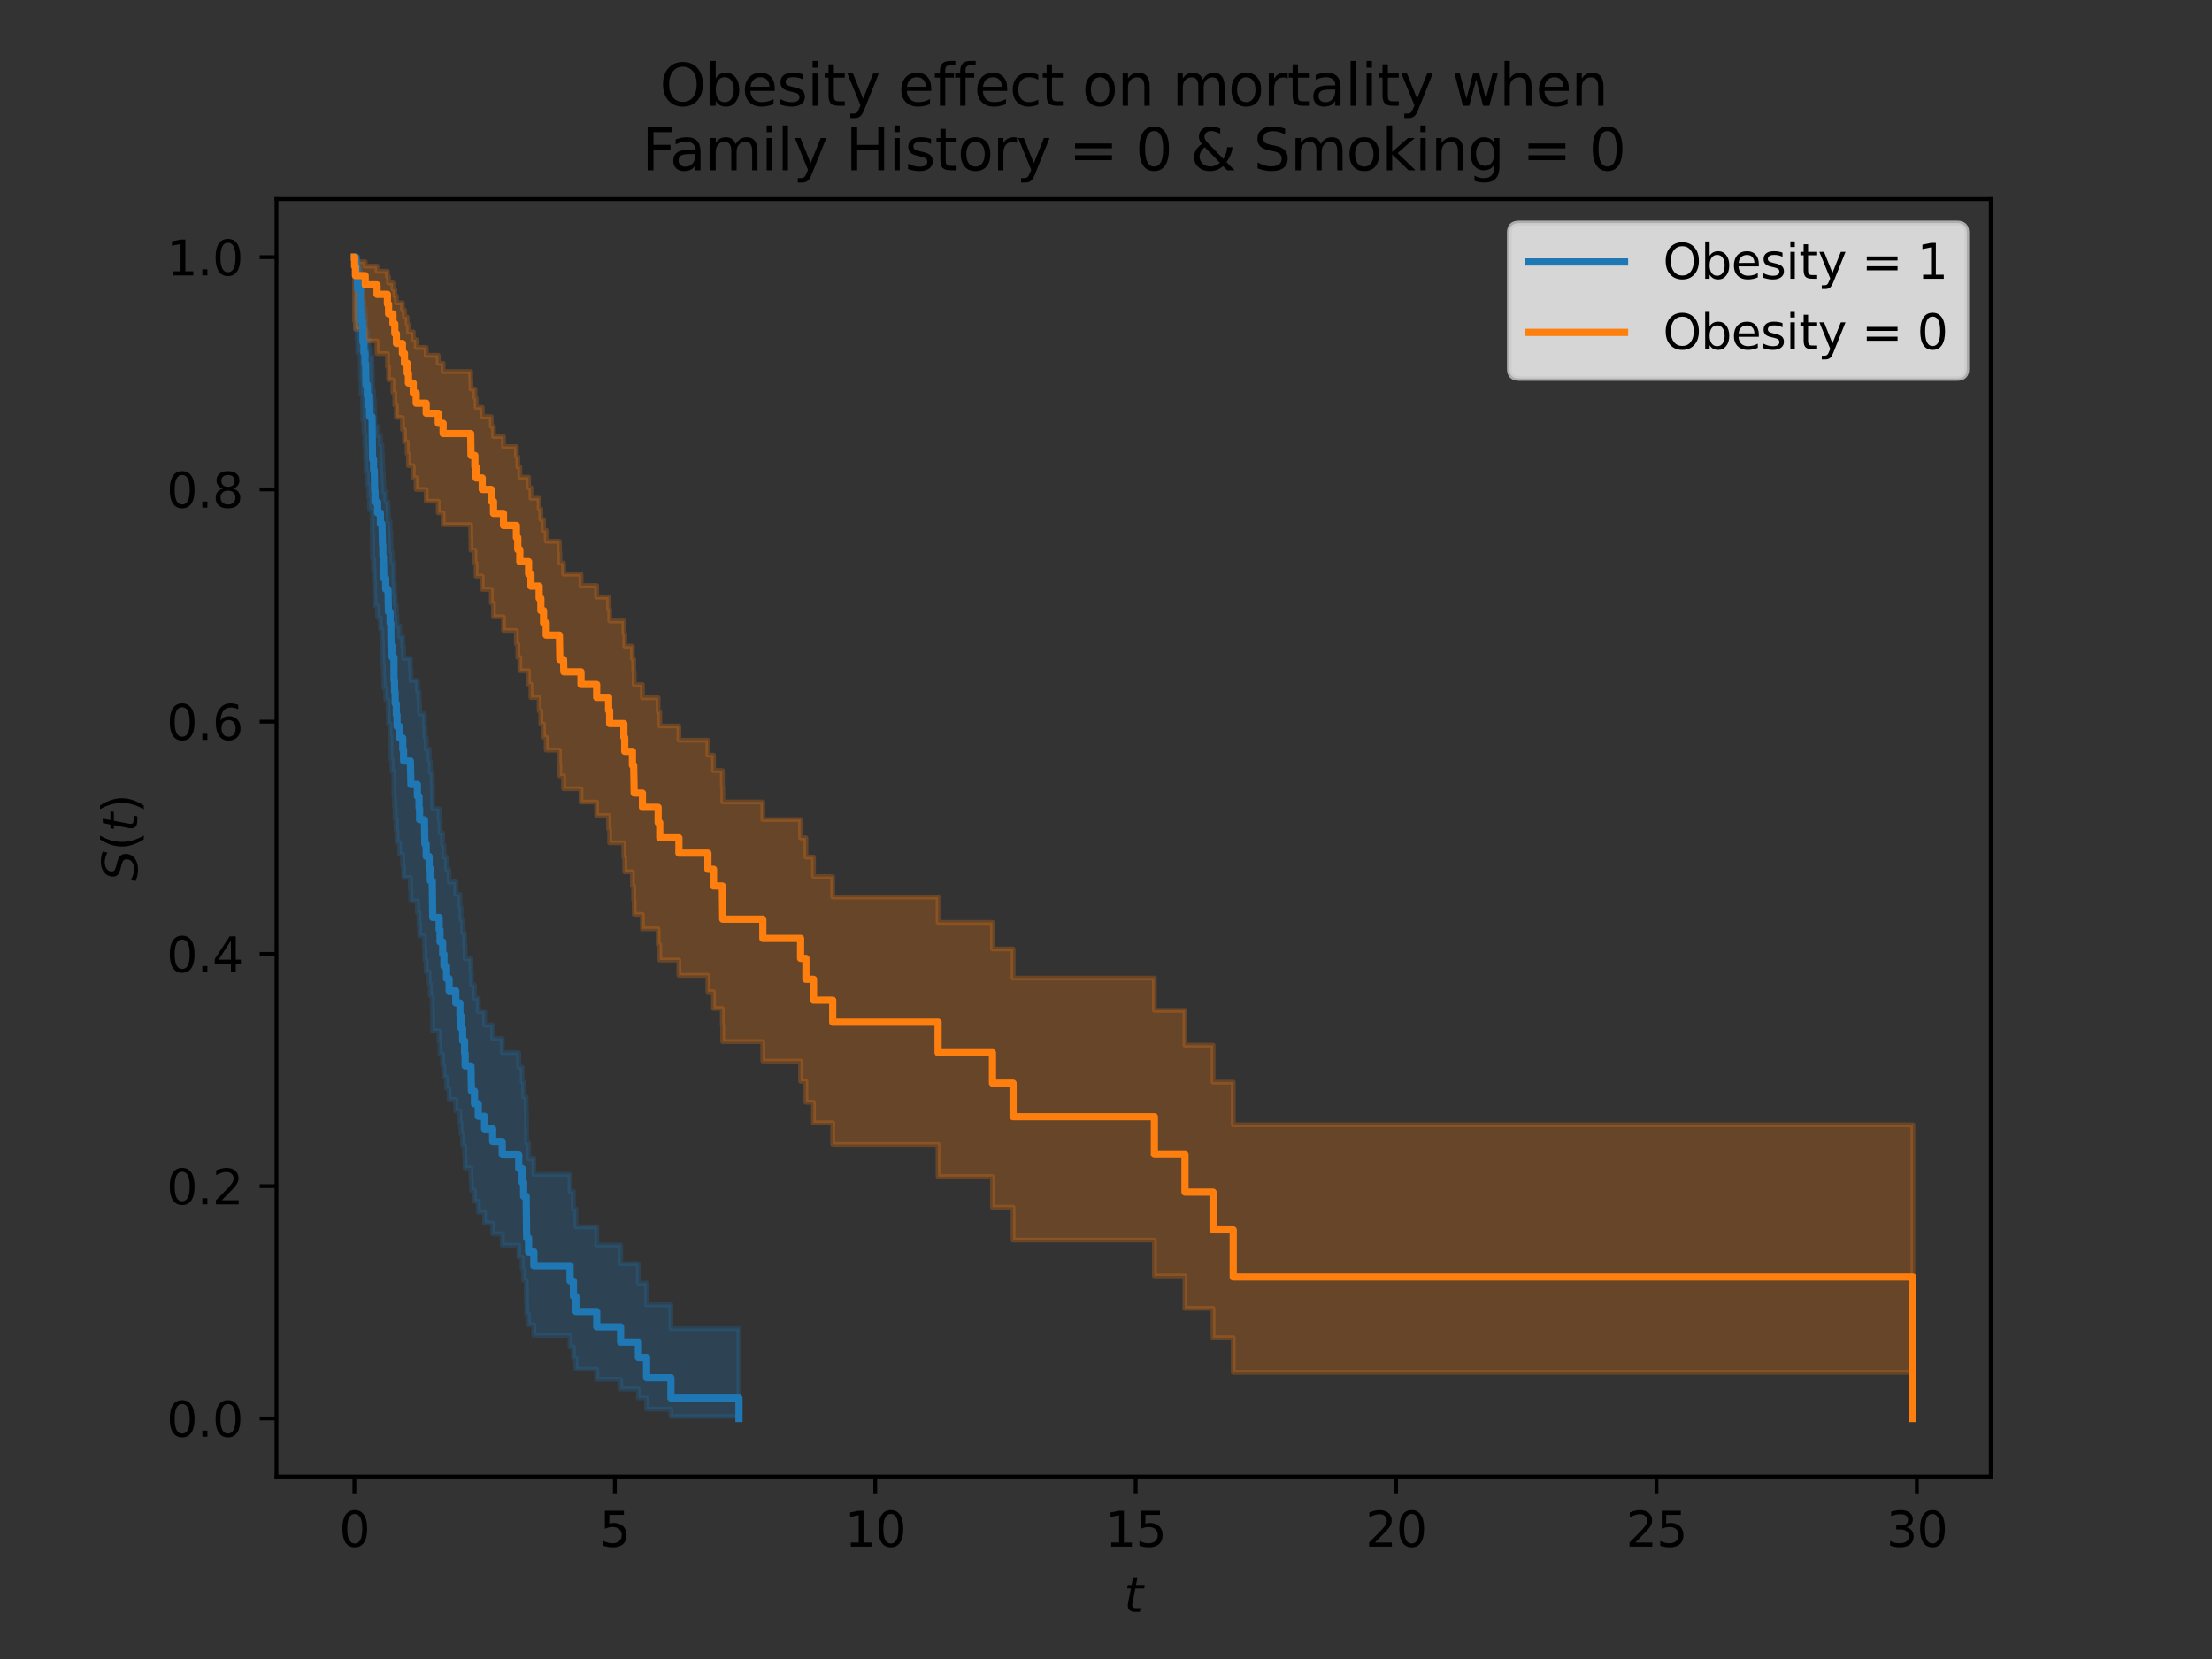 <?xml version="1.0" encoding="utf-8" standalone="no"?>
<!DOCTYPE svg PUBLIC "-//W3C//DTD SVG 1.1//EN"
  "http://www.w3.org/Graphics/SVG/1.1/DTD/svg11.dtd">
<svg xmlns:xlink="http://www.w3.org/1999/xlink" width="460.8pt" height="345.6pt" viewBox="0 0 460.8 345.6" xmlns="http://www.w3.org/2000/svg" version="1.1">
 <rect x="0" y="0" width="460.8" height="345.6" fill="#333333" stroke="none"/>
 <defs>
  <style type="text/css">*{stroke-linejoin: round; stroke-linecap: butt}</style>
 </defs>
 <g id="figure_1">
  <g id="patch_1">
   <path d="M 0 345.6 
L 460.8 345.6 
L 460.8 0 
L 0 0 
L 0 345.6 
z
" style="fill: none"/>
  </g>
  <g id="axes_1">
   <g id="patch_2">
    <path d="M 57.6 307.584 
L 414.72 307.584 
L 414.72 41.472 
L 57.6 41.472 
L 57.6 307.584 
z
" style="fill: none"/>
   </g>
   <g id="PolyCollection_1">
    <defs>
     <path id="m09607d2179" d="M 73.833 -292.032 
L 73.833 -292.032 
L 74.181 -292.032 
L 74.181 -276.845 
L 74.378 -276.845 
L 74.378 -274.918 
L 74.508 -274.918 
L 74.508 -272.154 
L 74.683 -272.154 
L 74.683 -272.154 
L 75.065 -272.154 
L 75.065 -269.242 
L 75.093 -269.242 
L 75.093 -266.353 
L 75.241 -266.353 
L 75.241 -263.504 
L 75.573 -263.504 
L 75.573 -260.697 
L 75.607 -260.697 
L 75.607 -257.93 
L 75.817 -257.93 
L 75.817 -255.198 
L 76.042 -255.198 
L 76.042 -252.5 
L 76.181 -252.5 
L 76.181 -249.832 
L 76.25 -249.832 
L 76.25 -247.191 
L 76.53 -247.191 
L 76.53 -244.575 
L 76.804 -244.575 
L 76.804 -241.982 
L 76.989 -241.982 
L 76.989 -239.41 
L 77.507 -239.41 
L 77.507 -236.859 
L 77.532 -236.859 
L 77.532 -234.326 
L 77.6 -234.326 
L 77.6 -231.811 
L 77.605 -231.811 
L 77.605 -229.312 
L 77.819 -229.312 
L 77.819 -226.829 
L 77.961 -226.829 
L 77.961 -224.361 
L 77.991 -224.361 
L 77.991 -224.361 
L 78.057 -224.361 
L 78.057 -221.87 
L 78.132 -221.87 
L 78.132 -219.394 
L 78.672 -219.394 
L 78.672 -216.932 
L 79.243 -216.932 
L 79.243 -214.483 
L 79.342 -214.483 
L 79.342 -214.483 
L 79.574 -214.483 
L 79.574 -212.009 
L 79.68 -212.009 
L 79.68 -209.548 
L 79.754 -209.548 
L 79.754 -207.1 
L 79.873 -207.1 
L 79.873 -204.664 
L 79.958 -204.664 
L 79.958 -202.239 
L 80.352 -202.239 
L 80.352 -199.826 
L 80.439 -199.826 
L 80.439 -199.826 
L 80.443 -199.826 
L 80.443 -199.826 
L 80.829 -199.826 
L 80.829 -197.342 
L 80.833 -197.342 
L 80.833 -197.342 
L 80.925 -197.342 
L 80.925 -194.829 
L 81.257 -194.829 
L 81.257 -192.327 
L 81.408 -192.327 
L 81.408 -189.839 
L 81.454 -189.839 
L 81.454 -187.362 
L 81.68 -187.362 
L 81.68 -184.896 
L 81.81 -184.896 
L 81.81 -184.896 
L 82.072 -184.896 
L 82.072 -182.397 
L 82.077 -182.397 
L 82.077 -179.909 
L 82.19 -179.909 
L 82.19 -177.432 
L 82.319 -177.432 
L 82.319 -174.968 
L 82.556 -174.968 
L 82.556 -172.514 
L 82.709 -172.514 
L 82.709 -170.071 
L 83.254 -170.071 
L 83.254 -167.639 
L 83.903 -167.639 
L 83.903 -165.217 
L 84.076 -165.217 
L 84.076 -162.806 
L 84.88 -162.806 
L 84.88 -162.806 
L 85.49 -162.806 
L 85.49 -160.353 
L 85.595 -160.353 
L 85.595 -157.911 
L 86.956 -157.911 
L 86.956 -155.48 
L 87.298 -155.48 
L 87.298 -153.06 
L 87.411 -153.06 
L 87.411 -150.65 
L 87.45 -150.65 
L 87.45 -150.65 
L 87.989 -150.65 
L 87.989 -150.65 
L 88.414 -150.65 
L 88.414 -148.132 
L 88.51 -148.132 
L 88.51 -145.627 
L 88.785 -145.627 
L 88.785 -143.134 
L 89.398 -143.134 
L 89.398 -140.654 
L 89.647 -140.654 
L 89.647 -138.186 
L 90.047 -138.186 
L 90.047 -135.731 
L 90.097 -135.731 
L 90.097 -133.289 
L 90.142 -133.289 
L 90.142 -130.859 
L 91.48 -130.859 
L 91.48 -128.442 
L 91.667 -128.442 
L 91.667 -126.037 
L 92.21 -126.037 
L 92.21 -123.644 
L 92.484 -123.644 
L 92.484 -121.265 
L 93.027 -121.265 
L 93.027 -118.898 
L 93.554 -118.898 
L 93.554 -116.545 
L 94.947 -116.545 
L 94.947 -114.204 
L 95.216 -114.204 
L 95.216 -114.204 
L 95.812 -114.204 
L 95.812 -111.791 
L 96.032 -111.791 
L 96.032 -109.394 
L 96.372 -109.394 
L 96.372 -107.012 
L 96.782 -107.012 
L 96.782 -104.646 
L 96.896 -104.646 
L 96.896 -102.296 
L 98.113 -102.296 
L 98.113 -99.963 
L 98.212 -99.963 
L 98.212 -97.648 
L 98.836 -97.648 
L 98.836 -95.35 
L 99.636 -95.35 
L 99.636 -93.07 
L 100.947 -93.07 
L 100.947 -90.808 
L 102.629 -90.808 
L 102.629 -88.567 
L 103.758 -88.567 
L 103.758 -88.567 
L 104.632 -88.567 
L 104.632 -86.214 
L 107.318 -86.214 
L 107.318 -86.214 
L 108.061 -86.214 
L 108.061 -83.733 
L 108.772 -83.733 
L 108.772 -81.286 
L 109.084 -81.286 
L 109.084 -78.874 
L 109.609 -78.874 
L 109.609 -76.498 
L 109.679 -76.498 
L 109.679 -74.161 
L 109.706 -74.161 
L 109.706 -71.865 
L 110.112 -71.865 
L 110.112 -69.614 
L 111.209 -69.614 
L 111.209 -67.41 
L 118.091 -67.41 
L 118.091 -67.41 
L 118.753 -67.41 
L 118.753 -64.981 
L 119.448 -64.981 
L 119.448 -62.638 
L 119.965 -62.638 
L 119.965 -60.391 
L 124.312 -60.391 
L 124.312 -58.253 
L 129.278 -58.253 
L 129.278 -56.244 
L 132.99 -56.244 
L 132.99 -54.39 
L 133.923 -54.39 
L 133.923 -54.39 
L 134.695 -54.39 
L 134.695 -52.046 
L 139.765 -52.046 
L 139.765 -50.518 
L 153.944 -50.518 
L 153.944 -50.112 
L 153.944 -50.112 
L 153.944 -50.112 
L 153.944 -68.826 
L 139.765 -68.826 
L 139.765 -73.777 
L 134.695 -73.777 
L 134.695 -78.306 
L 133.923 -78.306 
L 133.923 -78.306 
L 132.99 -78.306 
L 132.99 -82.335 
L 129.278 -82.335 
L 129.278 -86.239 
L 124.312 -86.239 
L 124.312 -90.038 
L 119.965 -90.038 
L 119.965 -93.747 
L 119.448 -93.747 
L 119.448 -97.377 
L 118.753 -97.377 
L 118.753 -100.936 
L 118.091 -100.936 
L 118.091 -100.936 
L 111.209 -100.936 
L 111.209 -104.236 
L 110.112 -104.236 
L 110.112 -107.495 
L 109.706 -107.495 
L 109.706 -110.716 
L 109.679 -110.716 
L 109.679 -113.902 
L 109.609 -113.902 
L 109.609 -117.055 
L 109.084 -117.055 
L 109.084 -120.177 
L 108.772 -120.177 
L 108.772 -123.27 
L 108.061 -123.27 
L 108.061 -126.335 
L 107.318 -126.335 
L 107.318 -126.335 
L 104.632 -126.335 
L 104.632 -129.264 
L 103.758 -129.264 
L 103.758 -129.264 
L 102.629 -129.264 
L 102.629 -132.073 
L 100.947 -132.073 
L 100.947 -134.864 
L 99.636 -134.864 
L 99.636 -137.639 
L 98.836 -137.639 
L 98.836 -140.398 
L 98.212 -140.398 
L 98.212 -143.141 
L 98.113 -143.141 
L 98.113 -145.87 
L 96.896 -145.87 
L 96.896 -148.583 
L 96.782 -148.583 
L 96.782 -151.282 
L 96.372 -151.282 
L 96.372 -153.968 
L 96.032 -153.968 
L 96.032 -156.639 
L 95.812 -156.639 
L 95.812 -159.297 
L 95.216 -159.297 
L 95.216 -159.297 
L 94.947 -159.297 
L 94.947 -161.88 
L 93.554 -161.88 
L 93.554 -164.452 
L 93.027 -164.452 
L 93.027 -167.012 
L 92.484 -167.012 
L 92.484 -169.56 
L 92.21 -169.56 
L 92.21 -172.098 
L 91.667 -172.098 
L 91.667 -174.624 
L 91.48 -174.624 
L 91.48 -177.139 
L 90.142 -177.139 
L 90.142 -179.642 
L 90.097 -179.642 
L 90.097 -182.135 
L 90.047 -182.135 
L 90.047 -184.617 
L 89.647 -184.617 
L 89.647 -187.088 
L 89.398 -187.088 
L 89.398 -189.548 
L 88.785 -189.548 
L 88.785 -191.997 
L 88.51 -191.997 
L 88.51 -194.435 
L 88.414 -194.435 
L 88.414 -196.862 
L 87.989 -196.862 
L 87.989 -196.862 
L 87.45 -196.862 
L 87.45 -196.862 
L 87.411 -196.862 
L 87.411 -199.202 
L 87.298 -199.202 
L 87.298 -201.532 
L 86.956 -201.532 
L 86.956 -203.852 
L 85.595 -203.852 
L 85.595 -206.162 
L 85.49 -206.162 
L 85.49 -208.463 
L 84.88 -208.463 
L 84.88 -208.463 
L 84.076 -208.463 
L 84.076 -210.721 
L 83.903 -210.721 
L 83.903 -212.97 
L 83.254 -212.97 
L 83.254 -215.209 
L 82.709 -215.209 
L 82.709 -217.438 
L 82.556 -217.438 
L 82.556 -219.658 
L 82.319 -219.658 
L 82.319 -221.868 
L 82.19 -221.868 
L 82.19 -224.067 
L 82.077 -224.067 
L 82.077 -226.256 
L 82.072 -226.256 
L 82.072 -228.435 
L 81.81 -228.435 
L 81.81 -228.435 
L 81.68 -228.435 
L 81.68 -230.577 
L 81.454 -230.577 
L 81.454 -232.708 
L 81.408 -232.708 
L 81.408 -234.829 
L 81.257 -234.829 
L 81.257 -236.939 
L 80.925 -236.939 
L 80.925 -239.037 
L 80.833 -239.037 
L 80.833 -239.037 
L 80.829 -239.037 
L 80.829 -241.101 
L 80.443 -241.101 
L 80.443 -241.101 
L 80.439 -241.101 
L 80.439 -241.101 
L 80.352 -241.101 
L 80.352 -243.111 
L 79.958 -243.111 
L 79.958 -245.109 
L 79.873 -245.109 
L 79.873 -247.096 
L 79.754 -247.096 
L 79.754 -249.072 
L 79.68 -249.072 
L 79.68 -251.035 
L 79.574 -251.035 
L 79.574 -252.987 
L 79.342 -252.987 
L 79.342 -252.987 
L 79.243 -252.987 
L 79.243 -254.906 
L 78.672 -254.906 
L 78.672 -256.813 
L 78.132 -256.813 
L 78.132 -258.706 
L 78.057 -258.706 
L 78.057 -260.585 
L 77.991 -260.585 
L 77.991 -260.585 
L 77.961 -260.585 
L 77.961 -262.432 
L 77.819 -262.432 
L 77.819 -264.264 
L 77.605 -264.264 
L 77.605 -266.08 
L 77.6 -266.08 
L 77.6 -267.879 
L 77.532 -267.879 
L 77.532 -269.659 
L 77.507 -269.659 
L 77.507 -271.419 
L 76.989 -271.419 
L 76.989 -273.158 
L 76.804 -273.158 
L 76.804 -274.875 
L 76.53 -274.875 
L 76.53 -276.565 
L 76.25 -276.565 
L 76.25 -278.228 
L 76.181 -278.228 
L 76.181 -279.86 
L 76.042 -279.86 
L 76.042 -281.458 
L 75.817 -281.458 
L 75.817 -283.015 
L 75.607 -283.015 
L 75.607 -284.527 
L 75.573 -284.527 
L 75.573 -285.984 
L 75.241 -285.984 
L 75.241 -287.376 
L 75.093 -287.376 
L 75.093 -288.684 
L 75.065 -288.684 
L 75.065 -289.884 
L 74.683 -289.884 
L 74.683 -289.884 
L 74.508 -289.884 
L 74.508 -290.924 
L 74.378 -290.924 
L 74.378 -291.721 
L 74.181 -291.721 
L 74.181 -292.032 
L 73.833 -292.032 
z
" style="stroke: #1f77b4; stroke-opacity: 0.25"/>
    </defs>
    <g clip-path="url(#p66fd5d3ee8)">
     <use xlink:href="#m09607d2179" x="0" y="345.6" style="fill: #1f77b4; fill-opacity: 0.25; stroke: #1f77b4; stroke-opacity: 0.25"/>
    </g>
   </g>
   <g id="PolyCollection_2">
    <defs>
     <path id="m57e211df4c" d="M 73.833 -292.032 
L 73.833 -292.032 
L 73.875 -292.032 
L 73.875 -292.032 
L 73.876 -292.032 
L 73.876 -278.727 
L 74.05 -278.727 
L 74.05 -277.039 
L 75.778 -277.039 
L 75.778 -277.039 
L 76.078 -277.039 
L 76.078 -274.568 
L 76.736 -274.568 
L 76.736 -274.568 
L 78.338 -274.568 
L 78.338 -274.568 
L 78.547 -274.568 
L 78.547 -271.942 
L 78.801 -271.942 
L 78.801 -271.942 
L 79.084 -271.942 
L 79.084 -271.942 
L 79.272 -271.942 
L 79.272 -271.942 
L 80.052 -271.942 
L 80.052 -271.942 
L 80.709 -271.942 
L 80.709 -269.187 
L 80.948 -269.187 
L 80.948 -266.5 
L 81.809 -266.5 
L 81.809 -266.5 
L 81.865 -266.5 
L 81.865 -263.831 
L 82.248 -263.831 
L 82.248 -261.213 
L 82.582 -261.213 
L 82.582 -258.638 
L 83.833 -258.638 
L 83.833 -256.099 
L 84.255 -256.099 
L 84.255 -253.592 
L 84.608 -253.592 
L 84.608 -253.592 
L 84.826 -253.592 
L 84.826 -251.082 
L 85.088 -251.082 
L 85.088 -248.599 
L 86.04 -248.599 
L 86.04 -248.599 
L 86.089 -248.599 
L 86.089 -246.107 
L 86.699 -246.107 
L 86.699 -243.64 
L 88.784 -243.64 
L 88.784 -241.195 
L 91.298 -241.195 
L 91.298 -238.77 
L 91.474 -238.77 
L 91.474 -238.77 
L 91.683 -238.77 
L 91.683 -238.77 
L 92.308 -238.77 
L 92.308 -236.298 
L 95.755 -236.298 
L 95.755 -236.298 
L 96.053 -236.298 
L 96.053 -236.298 
L 96.381 -236.298 
L 96.381 -236.298 
L 96.641 -236.298 
L 96.641 -236.298 
L 97.446 -236.298 
L 97.446 -236.298 
L 97.552 -236.298 
L 97.552 -236.298 
L 98.055 -236.298 
L 98.055 -233.628 
L 98.113 -233.628 
L 98.113 -230.984 
L 98.324 -230.984 
L 98.324 -230.984 
L 98.476 -230.984 
L 98.476 -230.984 
L 98.925 -230.984 
L 98.925 -228.283 
L 98.93 -228.283 
L 98.93 -228.283 
L 99.17 -228.283 
L 99.17 -225.566 
L 99.89 -225.566 
L 99.89 -225.566 
L 100.457 -225.566 
L 100.457 -222.831 
L 101.543 -222.831 
L 101.543 -222.831 
L 101.641 -222.831 
L 101.641 -222.831 
L 102.019 -222.831 
L 102.019 -222.831 
L 102.344 -222.831 
L 102.344 -219.983 
L 102.418 -219.983 
L 102.418 -219.983 
L 102.805 -219.983 
L 102.805 -217.114 
L 104.886 -217.114 
L 104.886 -214.271 
L 107.573 -214.271 
L 107.573 -211.452 
L 107.862 -211.452 
L 107.862 -208.656 
L 108.289 -208.656 
L 108.289 -205.881 
L 109.442 -205.881 
L 109.442 -205.881 
L 110.108 -205.881 
L 110.108 -203.076 
L 110.606 -203.076 
L 110.606 -200.291 
L 112.312 -200.291 
L 112.312 -197.525 
L 112.668 -197.525 
L 112.668 -194.778 
L 113.228 -194.778 
L 113.228 -192.048 
L 113.779 -192.048 
L 113.779 -189.335 
L 116.53 -189.335 
L 116.53 -186.637 
L 116.622 -186.637 
L 116.622 -183.956 
L 117.401 -183.956 
L 117.401 -181.289 
L 117.458 -181.289 
L 117.458 -181.289 
L 120.924 -181.289 
L 120.924 -181.289 
L 121.03 -181.289 
L 121.03 -178.525 
L 122.341 -178.525 
L 122.341 -178.525 
L 124.293 -178.525 
L 124.293 -175.718 
L 126.418 -175.718 
L 126.418 -175.718 
L 126.779 -175.718 
L 126.779 -172.866 
L 126.995 -172.866 
L 126.995 -170.031 
L 128.997 -170.031 
L 128.997 -170.031 
L 129.33 -170.031 
L 129.33 -170.031 
L 129.393 -170.031 
L 129.393 -170.031 
L 129.96 -170.031 
L 129.96 -167.004 
L 130.136 -167.004 
L 130.136 -163.998 
L 131.742 -163.998 
L 131.742 -161.015 
L 132.003 -161.015 
L 132.003 -158.053 
L 132.108 -158.053 
L 132.108 -155.111 
L 132.315 -155.111 
L 132.315 -155.111 
L 133.826 -155.111 
L 133.826 -152.107 
L 133.883 -152.107 
L 133.883 -152.107 
L 134.783 -152.107 
L 134.783 -152.107 
L 136.187 -152.107 
L 136.187 -152.107 
L 137.099 -152.107 
L 137.099 -148.845 
L 137.439 -148.845 
L 137.439 -145.611 
L 141.427 -145.611 
L 141.427 -142.406 
L 142.036 -142.406 
L 142.036 -142.406 
L 146.607 -142.406 
L 146.607 -142.406 
L 147.468 -142.406 
L 147.468 -139 
L 148.322 -139 
L 148.322 -139 
L 148.639 -139 
L 148.639 -135.501 
L 150.474 -135.501 
L 150.474 -132.039 
L 150.551 -132.039 
L 150.551 -128.615 
L 152.985 -128.615 
L 152.985 -128.615 
L 156.366 -128.615 
L 156.366 -128.615 
L 157.795 -128.615 
L 157.795 -128.615 
L 158.697 -128.615 
L 158.697 -128.615 
L 158.907 -128.615 
L 158.907 -124.556 
L 163.816 -124.556 
L 163.816 -124.556 
L 166.778 -124.556 
L 166.778 -120.348 
L 167.6 -120.348 
L 167.6 -120.348 
L 167.885 -120.348 
L 167.885 -115.974 
L 169.469 -115.974 
L 169.469 -111.687 
L 171.295 -111.687 
L 171.295 -111.687 
L 173.466 -111.687 
L 173.466 -107.198 
L 174.021 -107.198 
L 174.021 -107.198 
L 174.522 -107.198 
L 174.522 -107.198 
L 175.192 -107.198 
L 175.192 -107.198 
L 188.447 -107.198 
L 188.447 -107.198 
L 191.89 -107.198 
L 191.89 -107.198 
L 195.417 -107.198 
L 195.417 -100.48 
L 206.748 -100.48 
L 206.748 -94.118 
L 208.386 -94.118 
L 208.386 -94.118 
L 211.045 -94.118 
L 211.045 -87.275 
L 217.443 -87.275 
L 217.443 -87.275 
L 240.48 -87.275 
L 240.48 -79.809 
L 246.852 -79.809 
L 246.852 -73.031 
L 252.701 -73.031 
L 252.701 -66.926 
L 253.263 -66.926 
L 253.263 -66.926 
L 256.906 -66.926 
L 256.906 -59.737 
L 301.587 -59.737 
L 301.587 -59.737 
L 348.81 -59.737 
L 348.81 -59.737 
L 398.487 -59.737 
L 398.487 -50.112 
L 398.487 -50.112 
L 398.487 -50.112 
L 398.487 -111.287 
L 348.81 -111.287 
L 348.81 -111.287 
L 301.587 -111.287 
L 301.587 -111.287 
L 256.906 -111.287 
L 256.906 -120.173 
L 253.263 -120.173 
L 253.263 -120.173 
L 252.701 -120.173 
L 252.701 -127.873 
L 246.852 -127.873 
L 246.852 -135.099 
L 240.48 -135.099 
L 240.48 -141.848 
L 217.443 -141.848 
L 217.443 -141.848 
L 211.045 -141.848 
L 211.045 -147.909 
L 208.386 -147.909 
L 208.386 -147.909 
L 206.748 -147.909 
L 206.748 -153.44 
L 195.417 -153.44 
L 195.417 -158.726 
L 191.89 -158.726 
L 191.89 -158.726 
L 188.447 -158.726 
L 188.447 -158.726 
L 175.192 -158.726 
L 175.192 -158.726 
L 174.522 -158.726 
L 174.522 -158.726 
L 174.021 -158.726 
L 174.021 -158.726 
L 173.466 -158.726 
L 173.466 -162.994 
L 171.295 -162.994 
L 171.295 -162.994 
L 169.469 -162.994 
L 169.469 -167.054 
L 167.885 -167.054 
L 167.885 -171.052 
L 167.6 -171.052 
L 167.6 -171.052 
L 166.778 -171.052 
L 166.778 -174.874 
L 163.816 -174.874 
L 163.816 -174.874 
L 158.907 -174.874 
L 158.907 -178.541 
L 158.697 -178.541 
L 158.697 -178.541 
L 157.795 -178.541 
L 157.795 -178.541 
L 156.366 -178.541 
L 156.366 -178.541 
L 152.985 -178.541 
L 152.985 -178.541 
L 150.551 -178.541 
L 150.551 -181.815 
L 150.474 -181.815 
L 150.474 -185.06 
L 148.639 -185.06 
L 148.639 -188.277 
L 148.322 -188.277 
L 148.322 -188.277 
L 147.468 -188.277 
L 147.468 -191.397 
L 146.607 -191.397 
L 146.607 -191.397 
L 142.036 -191.397 
L 142.036 -191.397 
L 141.427 -191.397 
L 141.427 -194.365 
L 137.439 -194.365 
L 137.439 -197.312 
L 137.099 -197.312 
L 137.099 -200.237 
L 136.187 -200.237 
L 136.187 -200.237 
L 134.783 -200.237 
L 134.783 -200.237 
L 133.883 -200.237 
L 133.883 -200.237 
L 133.826 -200.237 
L 133.826 -202.985 
L 132.315 -202.985 
L 132.315 -202.985 
L 132.108 -202.985 
L 132.108 -205.668 
L 132.003 -205.668 
L 132.003 -208.335 
L 131.742 -208.335 
L 131.742 -210.986 
L 130.136 -210.986 
L 130.136 -213.62 
L 129.96 -213.62 
L 129.96 -216.237 
L 129.393 -216.237 
L 129.393 -216.237 
L 129.33 -216.237 
L 129.33 -216.237 
L 128.997 -216.237 
L 128.997 -216.237 
L 126.995 -216.237 
L 126.995 -218.721 
L 126.779 -218.721 
L 126.779 -221.191 
L 126.418 -221.191 
L 126.418 -221.191 
L 124.293 -221.191 
L 124.293 -223.611 
L 122.341 -223.611 
L 122.341 -223.611 
L 121.03 -223.611 
L 121.03 -225.985 
L 120.924 -225.985 
L 120.924 -225.985 
L 117.458 -225.985 
L 117.458 -225.985 
L 117.401 -225.985 
L 117.401 -228.283 
L 116.622 -228.283 
L 116.622 -230.569 
L 116.53 -230.569 
L 116.53 -232.842 
L 113.779 -232.842 
L 113.779 -235.102 
L 113.228 -235.102 
L 113.228 -237.348 
L 112.668 -237.348 
L 112.668 -239.579 
L 112.312 -239.579 
L 112.312 -241.797 
L 110.606 -241.797 
L 110.606 -243.999 
L 110.108 -243.999 
L 110.108 -246.186 
L 109.442 -246.186 
L 109.442 -246.186 
L 108.289 -246.186 
L 108.289 -248.332 
L 107.862 -248.332 
L 107.862 -250.463 
L 107.573 -250.463 
L 107.573 -252.577 
L 104.886 -252.577 
L 104.886 -254.673 
L 102.805 -254.673 
L 102.805 -256.75 
L 102.418 -256.75 
L 102.418 -256.75 
L 102.344 -256.75 
L 102.344 -258.787 
L 102.019 -258.787 
L 102.019 -258.787 
L 101.641 -258.787 
L 101.641 -258.787 
L 101.543 -258.787 
L 101.543 -258.787 
L 100.457 -258.787 
L 100.457 -260.747 
L 99.89 -260.747 
L 99.89 -260.747 
L 99.17 -260.747 
L 99.17 -262.671 
L 98.93 -262.671 
L 98.93 -262.671 
L 98.925 -262.671 
L 98.925 -264.558 
L 98.476 -264.558 
L 98.476 -264.558 
L 98.324 -264.558 
L 98.324 -264.558 
L 98.113 -264.558 
L 98.113 -266.393 
L 98.055 -266.393 
L 98.055 -268.208 
L 97.552 -268.208 
L 97.552 -268.208 
L 97.446 -268.208 
L 97.446 -268.208 
L 96.641 -268.208 
L 96.641 -268.208 
L 96.381 -268.208 
L 96.381 -268.208 
L 96.053 -268.208 
L 96.053 -268.208 
L 95.755 -268.208 
L 95.755 -268.208 
L 92.308 -268.208 
L 92.308 -269.916 
L 91.683 -269.916 
L 91.683 -269.916 
L 91.474 -269.916 
L 91.474 -269.916 
L 91.298 -269.916 
L 91.298 -271.579 
L 88.784 -271.579 
L 88.784 -273.223 
L 86.699 -273.223 
L 86.699 -274.846 
L 86.089 -274.846 
L 86.089 -276.447 
L 86.04 -276.447 
L 86.04 -276.447 
L 85.088 -276.447 
L 85.088 -278.011 
L 84.826 -278.011 
L 84.826 -279.549 
L 84.608 -279.549 
L 84.608 -279.549 
L 84.255 -279.549 
L 84.255 -281.047 
L 83.833 -281.047 
L 83.833 -282.511 
L 82.582 -282.511 
L 82.582 -283.939 
L 82.248 -283.939 
L 82.248 -285.322 
L 81.865 -285.322 
L 81.865 -286.654 
L 81.809 -286.654 
L 81.809 -286.654 
L 80.948 -286.654 
L 80.948 -287.914 
L 80.709 -287.914 
L 80.709 -289.097 
L 80.052 -289.097 
L 80.052 -289.097 
L 79.272 -289.097 
L 79.272 -289.097 
L 79.084 -289.097 
L 79.084 -289.097 
L 78.801 -289.097 
L 78.801 -289.097 
L 78.547 -289.097 
L 78.547 -290.154 
L 78.338 -290.154 
L 78.338 -290.154 
L 76.736 -290.154 
L 76.736 -290.154 
L 76.078 -290.154 
L 76.078 -291.066 
L 75.778 -291.066 
L 75.778 -291.066 
L 74.05 -291.066 
L 74.05 -291.761 
L 73.876 -291.761 
L 73.876 -292.032 
L 73.875 -292.032 
L 73.875 -292.032 
L 73.833 -292.032 
z
" style="stroke: #ff7f0e; stroke-opacity: 0.25"/>
    </defs>
    <g clip-path="url(#p66fd5d3ee8)">
     <use xlink:href="#m57e211df4c" x="0" y="345.6" style="fill: #ff7f0e; fill-opacity: 0.25; stroke: #ff7f0e; stroke-opacity: 0.25"/>
    </g>
   </g>
   <g id="matplotlib.axis_1">
    <g id="xtick_1">
     <g id="line2d_1">
      <defs>
       <path id="mc7e8de1b32" d="M 0 0 
L 0 3.5 
" style="stroke: #000000; stroke-width: 0.8"/>
      </defs>
      <g>
       <use xlink:href="#mc7e8de1b32" x="73.833" y="307.584" style="stroke: #000000; stroke-width: 0.8"/>
      </g>
     </g>
     <g id="text_1">
      <!-- 0 -->
      <g transform="translate(70.651 322.182) scale(0.1 -0.1)">
       <defs>
        <path id="DejaVuSans-30" d="M 2034 4250 
Q 1547 4250 1301 3770 
Q 1056 3291 1056 2328 
Q 1056 1369 1301 889 
Q 1547 409 2034 409 
Q 2525 409 2770 889 
Q 3016 1369 3016 2328 
Q 3016 3291 2770 3770 
Q 2525 4250 2034 4250 
z
M 2034 4750 
Q 2819 4750 3233 4129 
Q 3647 3509 3647 2328 
Q 3647 1150 3233 529 
Q 2819 -91 2034 -91 
Q 1250 -91 836 529 
Q 422 1150 422 2328 
Q 422 3509 836 4129 
Q 1250 4750 2034 4750 
z
" transform="scale(0.016)"/>
       </defs>
       <use xlink:href="#DejaVuSans-30"/>
      </g>
     </g>
    </g>
    <g id="xtick_2">
     <g id="line2d_2">
      <g>
       <use xlink:href="#mc7e8de1b32" x="128.081" y="307.584" style="stroke: #000000; stroke-width: 0.8"/>
      </g>
     </g>
     <g id="text_2">
      <!-- 5 -->
      <g transform="translate(124.9 322.182) scale(0.1 -0.1)">
       <defs>
        <path id="DejaVuSans-35" d="M 691 4666 
L 3169 4666 
L 3169 4134 
L 1269 4134 
L 1269 2991 
Q 1406 3038 1543 3061 
Q 1681 3084 1819 3084 
Q 2600 3084 3056 2656 
Q 3513 2228 3513 1497 
Q 3513 744 3044 326 
Q 2575 -91 1722 -91 
Q 1428 -91 1123 -41 
Q 819 9 494 109 
L 494 744 
Q 775 591 1075 516 
Q 1375 441 1709 441 
Q 2250 441 2565 725 
Q 2881 1009 2881 1497 
Q 2881 1984 2565 2268 
Q 2250 2553 1709 2553 
Q 1456 2553 1204 2497 
Q 953 2441 691 2322 
L 691 4666 
z
" transform="scale(0.016)"/>
       </defs>
       <use xlink:href="#DejaVuSans-35"/>
      </g>
     </g>
    </g>
    <g id="xtick_3">
     <g id="line2d_3">
      <g>
       <use xlink:href="#mc7e8de1b32" x="182.329" y="307.584" style="stroke: #000000; stroke-width: 0.8"/>
      </g>
     </g>
     <g id="text_3">
      <!-- 10 -->
      <g transform="translate(175.966 322.182) scale(0.1 -0.1)">
       <defs>
        <path id="DejaVuSans-31" d="M 794 531 
L 1825 531 
L 1825 4091 
L 703 3866 
L 703 4441 
L 1819 4666 
L 2450 4666 
L 2450 531 
L 3481 531 
L 3481 0 
L 794 0 
L 794 531 
z
" transform="scale(0.016)"/>
       </defs>
       <use xlink:href="#DejaVuSans-31"/>
       <use xlink:href="#DejaVuSans-30" x="63.623"/>
      </g>
     </g>
    </g>
    <g id="xtick_4">
     <g id="line2d_4">
      <g>
       <use xlink:href="#mc7e8de1b32" x="236.577" y="307.584" style="stroke: #000000; stroke-width: 0.8"/>
      </g>
     </g>
     <g id="text_4">
      <!-- 15 -->
      <g transform="translate(230.214 322.182) scale(0.1 -0.1)">
       <use xlink:href="#DejaVuSans-31"/>
       <use xlink:href="#DejaVuSans-35" x="63.623"/>
      </g>
     </g>
    </g>
    <g id="xtick_5">
     <g id="line2d_5">
      <g>
       <use xlink:href="#mc7e8de1b32" x="290.825" y="307.584" style="stroke: #000000; stroke-width: 0.8"/>
      </g>
     </g>
     <g id="text_5">
      <!-- 20 -->
      <g transform="translate(284.462 322.182) scale(0.1 -0.1)">
       <defs>
        <path id="DejaVuSans-32" d="M 1228 531 
L 3431 531 
L 3431 0 
L 469 0 
L 469 531 
Q 828 903 1448 1529 
Q 2069 2156 2228 2338 
Q 2531 2678 2651 2914 
Q 2772 3150 2772 3378 
Q 2772 3750 2511 3984 
Q 2250 4219 1831 4219 
Q 1534 4219 1204 4116 
Q 875 4013 500 3803 
L 500 4441 
Q 881 4594 1212 4672 
Q 1544 4750 1819 4750 
Q 2544 4750 2975 4387 
Q 3406 4025 3406 3419 
Q 3406 3131 3298 2873 
Q 3191 2616 2906 2266 
Q 2828 2175 2409 1742 
Q 1991 1309 1228 531 
z
" transform="scale(0.016)"/>
       </defs>
       <use xlink:href="#DejaVuSans-32"/>
       <use xlink:href="#DejaVuSans-30" x="63.623"/>
      </g>
     </g>
    </g>
    <g id="xtick_6">
     <g id="line2d_6">
      <g>
       <use xlink:href="#mc7e8de1b32" x="345.073" y="307.584" style="stroke: #000000; stroke-width: 0.8"/>
      </g>
     </g>
     <g id="text_6">
      <!-- 25 -->
      <g transform="translate(338.71 322.182) scale(0.1 -0.1)">
       <use xlink:href="#DejaVuSans-32"/>
       <use xlink:href="#DejaVuSans-35" x="63.623"/>
      </g>
     </g>
    </g>
    <g id="xtick_7">
     <g id="line2d_7">
      <g>
       <use xlink:href="#mc7e8de1b32" x="399.321" y="307.584" style="stroke: #000000; stroke-width: 0.8"/>
      </g>
     </g>
     <g id="text_7">
      <!-- 30 -->
      <g transform="translate(392.958 322.182) scale(0.1 -0.1)">
       <defs>
        <path id="DejaVuSans-33" d="M 2597 2516 
Q 3050 2419 3304 2112 
Q 3559 1806 3559 1356 
Q 3559 666 3084 287 
Q 2609 -91 1734 -91 
Q 1441 -91 1130 -33 
Q 819 25 488 141 
L 488 750 
Q 750 597 1062 519 
Q 1375 441 1716 441 
Q 2309 441 2620 675 
Q 2931 909 2931 1356 
Q 2931 1769 2642 2001 
Q 2353 2234 1838 2234 
L 1294 2234 
L 1294 2753 
L 1863 2753 
Q 2328 2753 2575 2939 
Q 2822 3125 2822 3475 
Q 2822 3834 2567 4026 
Q 2313 4219 1838 4219 
Q 1578 4219 1281 4162 
Q 984 4106 628 3988 
L 628 4550 
Q 988 4650 1302 4700 
Q 1616 4750 1894 4750 
Q 2613 4750 3031 4423 
Q 3450 4097 3450 3541 
Q 3450 3153 3228 2886 
Q 3006 2619 2597 2516 
z
" transform="scale(0.016)"/>
       </defs>
       <use xlink:href="#DejaVuSans-33"/>
       <use xlink:href="#DejaVuSans-30" x="63.623"/>
      </g>
     </g>
    </g>
    <g id="text_8">
     <!-- $t$ -->
     <g transform="translate(234.16 335.861) scale(0.1 -0.1)">
      <defs>
       <path id="DejaVuSans-Oblique-74" d="M 2706 3500 
L 2619 3053 
L 1472 3053 
L 1100 1153 
Q 1081 1047 1072 975 
Q 1063 903 1063 863 
Q 1063 663 1183 572 
Q 1303 481 1569 481 
L 2150 481 
L 2053 0 
L 1503 0 
Q 991 0 739 200 
Q 488 400 488 806 
Q 488 878 497 964 
Q 506 1050 525 1153 
L 897 3053 
L 409 3053 
L 500 3500 
L 978 3500 
L 1172 4494 
L 1747 4494 
L 1556 3500 
L 2706 3500 
z
" transform="scale(0.016)"/>
      </defs>
      <use xlink:href="#DejaVuSans-Oblique-74" transform="translate(0 0.781)"/>
     </g>
    </g>
   </g>
   <g id="matplotlib.axis_2">
    <g id="ytick_1">
     <g id="line2d_8">
      <defs>
       <path id="md806189bae" d="M 0 0 
L -3.5 0 
" style="stroke: #000000; stroke-width: 0.8"/>
      </defs>
      <g>
       <use xlink:href="#md806189bae" x="57.6" y="295.488" style="stroke: #000000; stroke-width: 0.8"/>
      </g>
     </g>
     <g id="text_9">
      <!-- 0.0 -->
      <g transform="translate(34.697 299.287) scale(0.1 -0.1)">
       <defs>
        <path id="DejaVuSans-2e" d="M 684 794 
L 1344 794 
L 1344 0 
L 684 0 
L 684 794 
z
" transform="scale(0.016)"/>
       </defs>
       <use xlink:href="#DejaVuSans-30"/>
       <use xlink:href="#DejaVuSans-2e" x="63.623"/>
       <use xlink:href="#DejaVuSans-30" x="95.41"/>
      </g>
     </g>
    </g>
    <g id="ytick_2">
     <g id="line2d_9">
      <g>
       <use xlink:href="#md806189bae" x="57.6" y="247.104" style="stroke: #000000; stroke-width: 0.8"/>
      </g>
     </g>
     <g id="text_10">
      <!-- 0.2 -->
      <g transform="translate(34.697 250.903) scale(0.1 -0.1)">
       <use xlink:href="#DejaVuSans-30"/>
       <use xlink:href="#DejaVuSans-2e" x="63.623"/>
       <use xlink:href="#DejaVuSans-32" x="95.41"/>
      </g>
     </g>
    </g>
    <g id="ytick_3">
     <g id="line2d_10">
      <g>
       <use xlink:href="#md806189bae" x="57.6" y="198.72" style="stroke: #000000; stroke-width: 0.8"/>
      </g>
     </g>
     <g id="text_11">
      <!-- 0.4 -->
      <g transform="translate(34.697 202.519) scale(0.1 -0.1)">
       <defs>
        <path id="DejaVuSans-34" d="M 2419 4116 
L 825 1625 
L 2419 1625 
L 2419 4116 
z
M 2253 4666 
L 3047 4666 
L 3047 1625 
L 3713 1625 
L 3713 1100 
L 3047 1100 
L 3047 0 
L 2419 0 
L 2419 1100 
L 313 1100 
L 313 1709 
L 2253 4666 
z
" transform="scale(0.016)"/>
       </defs>
       <use xlink:href="#DejaVuSans-30"/>
       <use xlink:href="#DejaVuSans-2e" x="63.623"/>
       <use xlink:href="#DejaVuSans-34" x="95.41"/>
      </g>
     </g>
    </g>
    <g id="ytick_4">
     <g id="line2d_11">
      <g>
       <use xlink:href="#md806189bae" x="57.6" y="150.336" style="stroke: #000000; stroke-width: 0.8"/>
      </g>
     </g>
     <g id="text_12">
      <!-- 0.6 -->
      <g transform="translate(34.697 154.135) scale(0.1 -0.1)">
       <defs>
        <path id="DejaVuSans-36" d="M 2113 2584 
Q 1688 2584 1439 2293 
Q 1191 2003 1191 1497 
Q 1191 994 1439 701 
Q 1688 409 2113 409 
Q 2538 409 2786 701 
Q 3034 994 3034 1497 
Q 3034 2003 2786 2293 
Q 2538 2584 2113 2584 
z
M 3366 4563 
L 3366 3988 
Q 3128 4100 2886 4159 
Q 2644 4219 2406 4219 
Q 1781 4219 1451 3797 
Q 1122 3375 1075 2522 
Q 1259 2794 1537 2939 
Q 1816 3084 2150 3084 
Q 2853 3084 3261 2657 
Q 3669 2231 3669 1497 
Q 3669 778 3244 343 
Q 2819 -91 2113 -91 
Q 1303 -91 875 529 
Q 447 1150 447 2328 
Q 447 3434 972 4092 
Q 1497 4750 2381 4750 
Q 2619 4750 2861 4703 
Q 3103 4656 3366 4563 
z
" transform="scale(0.016)"/>
       </defs>
       <use xlink:href="#DejaVuSans-30"/>
       <use xlink:href="#DejaVuSans-2e" x="63.623"/>
       <use xlink:href="#DejaVuSans-36" x="95.41"/>
      </g>
     </g>
    </g>
    <g id="ytick_5">
     <g id="line2d_12">
      <g>
       <use xlink:href="#md806189bae" x="57.6" y="101.952" style="stroke: #000000; stroke-width: 0.8"/>
      </g>
     </g>
     <g id="text_13">
      <!-- 0.8 -->
      <g transform="translate(34.697 105.751) scale(0.1 -0.1)">
       <defs>
        <path id="DejaVuSans-38" d="M 2034 2216 
Q 1584 2216 1326 1975 
Q 1069 1734 1069 1313 
Q 1069 891 1326 650 
Q 1584 409 2034 409 
Q 2484 409 2743 651 
Q 3003 894 3003 1313 
Q 3003 1734 2745 1975 
Q 2488 2216 2034 2216 
z
M 1403 2484 
Q 997 2584 770 2862 
Q 544 3141 544 3541 
Q 544 4100 942 4425 
Q 1341 4750 2034 4750 
Q 2731 4750 3128 4425 
Q 3525 4100 3525 3541 
Q 3525 3141 3298 2862 
Q 3072 2584 2669 2484 
Q 3125 2378 3379 2068 
Q 3634 1759 3634 1313 
Q 3634 634 3220 271 
Q 2806 -91 2034 -91 
Q 1263 -91 848 271 
Q 434 634 434 1313 
Q 434 1759 690 2068 
Q 947 2378 1403 2484 
z
M 1172 3481 
Q 1172 3119 1398 2916 
Q 1625 2713 2034 2713 
Q 2441 2713 2670 2916 
Q 2900 3119 2900 3481 
Q 2900 3844 2670 4047 
Q 2441 4250 2034 4250 
Q 1625 4250 1398 4047 
Q 1172 3844 1172 3481 
z
" transform="scale(0.016)"/>
       </defs>
       <use xlink:href="#DejaVuSans-30"/>
       <use xlink:href="#DejaVuSans-2e" x="63.623"/>
       <use xlink:href="#DejaVuSans-38" x="95.41"/>
      </g>
     </g>
    </g>
    <g id="ytick_6">
     <g id="line2d_13">
      <g>
       <use xlink:href="#md806189bae" x="57.6" y="53.568" style="stroke: #000000; stroke-width: 0.8"/>
      </g>
     </g>
     <g id="text_14">
      <!-- 1.0 -->
      <g transform="translate(34.697 57.367) scale(0.1 -0.1)">
       <use xlink:href="#DejaVuSans-31"/>
       <use xlink:href="#DejaVuSans-2e" x="63.623"/>
       <use xlink:href="#DejaVuSans-30" x="95.41"/>
      </g>
     </g>
    </g>
    <g id="text_15">
     <!-- $S(t)$ -->
     <g transform="translate(28.617 183.578) rotate(-90) scale(0.1 -0.1)">
      <defs>
       <path id="DejaVuSans-Oblique-53" d="M 3859 4513 
L 3738 3897 
Q 3422 4066 3111 4152 
Q 2800 4238 2509 4238 
Q 1944 4238 1609 3991 
Q 1275 3744 1275 3334 
Q 1275 3109 1398 2989 
Q 1522 2869 2034 2731 
L 2413 2638 
Q 3053 2472 3303 2217 
Q 3553 1963 3553 1503 
Q 3553 797 2998 353 
Q 2444 -91 1538 -91 
Q 1166 -91 791 -17 
Q 416 56 38 206 
L 166 856 
Q 513 641 861 531 
Q 1209 422 1556 422 
Q 2147 422 2503 684 
Q 2859 947 2859 1369 
Q 2859 1650 2717 1795 
Q 2575 1941 2106 2059 
L 1728 2156 
Q 1081 2325 845 2545 
Q 609 2766 609 3163 
Q 609 3859 1145 4304 
Q 1681 4750 2541 4750 
Q 2875 4750 3203 4690 
Q 3531 4631 3859 4513 
z
" transform="scale(0.016)"/>
       <path id="DejaVuSans-28" d="M 1984 4856 
Q 1566 4138 1362 3434 
Q 1159 2731 1159 2009 
Q 1159 1288 1364 580 
Q 1569 -128 1984 -844 
L 1484 -844 
Q 1016 -109 783 600 
Q 550 1309 550 2009 
Q 550 2706 781 3412 
Q 1013 4119 1484 4856 
L 1984 4856 
z
" transform="scale(0.016)"/>
       <path id="DejaVuSans-29" d="M 513 4856 
L 1013 4856 
Q 1481 4119 1714 3412 
Q 1947 2706 1947 2009 
Q 1947 1309 1714 600 
Q 1481 -109 1013 -844 
L 513 -844 
Q 928 -128 1133 580 
Q 1338 1288 1338 2009 
Q 1338 2731 1133 3434 
Q 928 4138 513 4856 
z
" transform="scale(0.016)"/>
      </defs>
      <use xlink:href="#DejaVuSans-Oblique-53" transform="translate(0 0.125)"/>
      <use xlink:href="#DejaVuSans-28" transform="translate(63.477 0.125)"/>
      <use xlink:href="#DejaVuSans-Oblique-74" transform="translate(102.49 0.125)"/>
      <use xlink:href="#DejaVuSans-29" transform="translate(141.699 0.125)"/>
     </g>
    </g>
   </g>
   <g id="line2d_14">
    <path d="M 73.833 53.568 
L 74.181 53.568 
L 74.181 55.767 
L 74.378 55.767 
L 74.378 57.967 
L 74.508 57.967 
L 74.508 60.166 
L 75.065 60.166 
L 75.093 64.606 
L 75.241 64.606 
L 75.241 66.826 
L 75.573 66.826 
L 75.607 71.266 
L 75.817 71.266 
L 75.817 73.486 
L 76.042 73.486 
L 76.042 75.706 
L 76.181 75.706 
L 76.25 80.146 
L 76.53 80.146 
L 76.53 82.366 
L 76.804 82.366 
L 76.804 84.586 
L 76.989 84.586 
L 76.989 86.806 
L 77.507 86.806 
L 77.605 95.686 
L 77.819 95.686 
L 77.819 97.906 
L 77.961 97.906 
L 78.057 102.372 
L 78.132 102.372 
L 78.132 104.617 
L 78.672 104.617 
L 78.672 106.863 
L 79.243 106.863 
L 79.243 109.108 
L 79.342 109.108 
L 79.574 109.108 
L 79.68 113.654 
L 79.754 113.654 
L 79.754 115.927 
L 79.873 115.927 
L 79.958 120.473 
L 80.352 120.473 
L 80.352 122.746 
L 80.443 122.746 
L 80.829 122.746 
L 80.925 127.447 
L 81.257 127.447 
L 81.257 129.814 
L 81.408 129.814 
L 81.454 134.547 
L 81.68 134.547 
L 81.68 136.914 
L 82.072 136.914 
L 82.077 141.719 
L 82.19 141.719 
L 82.19 144.122 
L 82.319 144.122 
L 82.319 146.525 
L 82.556 146.525 
L 82.556 148.927 
L 82.709 148.927 
L 82.709 151.33 
L 83.254 151.33 
L 83.254 153.733 
L 83.903 153.733 
L 83.903 156.135 
L 84.076 156.135 
L 84.076 158.538 
L 85.49 158.538 
L 85.595 163.429 
L 86.956 163.429 
L 86.956 165.874 
L 87.298 165.874 
L 87.298 168.32 
L 87.411 168.32 
L 87.411 170.766 
L 87.45 170.766 
L 88.414 170.766 
L 88.51 175.856 
L 88.785 175.856 
L 88.785 178.402 
L 89.398 178.402 
L 89.398 180.947 
L 89.647 180.947 
L 89.647 183.492 
L 90.047 183.492 
L 90.142 191.128 
L 91.48 191.128 
L 91.48 193.674 
L 91.667 193.674 
L 91.667 196.219 
L 92.21 196.219 
L 92.21 198.764 
L 92.484 198.764 
L 92.484 201.31 
L 93.027 201.31 
L 93.027 203.855 
L 93.554 203.855 
L 93.554 206.401 
L 94.947 206.401 
L 94.947 208.946 
L 95.812 208.946 
L 95.812 211.568 
L 96.032 211.568 
L 96.032 214.191 
L 96.372 214.191 
L 96.372 216.813 
L 96.782 216.813 
L 96.782 219.436 
L 96.896 219.436 
L 96.896 222.058 
L 98.113 222.058 
L 98.212 227.303 
L 98.836 227.303 
L 98.836 229.926 
L 99.636 229.926 
L 99.636 232.548 
L 100.947 232.548 
L 100.947 235.171 
L 102.629 235.171 
L 102.629 237.793 
L 104.632 237.793 
L 104.632 240.541 
L 108.061 240.541 
L 108.061 243.433 
L 108.772 243.433 
L 108.772 246.325 
L 109.084 246.325 
L 109.084 249.217 
L 109.609 249.217 
L 109.706 257.892 
L 110.112 257.892 
L 110.112 260.784 
L 111.209 260.784 
L 111.209 263.676 
L 118.753 263.676 
L 118.753 266.858 
L 119.448 266.858 
L 119.448 270.039 
L 119.965 270.039 
L 119.965 273.22 
L 124.312 273.22 
L 124.312 276.401 
L 129.278 276.401 
L 129.278 279.582 
L 132.99 279.582 
L 132.99 282.763 
L 134.695 282.763 
L 134.695 287.005 
L 139.765 287.005 
L 139.765 291.246 
L 153.944 291.246 
L 153.944 295.488 
L 153.944 295.488 
" clip-path="url(#p66fd5d3ee8)" style="fill: none; stroke: #1f77b4; stroke-width: 1.5; stroke-linecap: square"/>
   </g>
   <g id="line2d_15">
    <path d="M 73.833 53.568 
L 73.876 53.568 
L 73.876 55.488 
L 74.05 55.488 
L 74.05 57.408 
L 76.078 57.408 
L 76.078 59.344 
L 78.547 59.344 
L 78.547 61.311 
L 80.709 61.311 
L 80.709 63.348 
L 80.948 63.348 
L 80.948 65.384 
L 81.865 65.384 
L 81.865 67.439 
L 82.248 67.439 
L 82.248 69.493 
L 82.582 69.493 
L 82.582 71.548 
L 83.833 71.548 
L 83.833 73.602 
L 84.255 73.602 
L 84.255 75.657 
L 84.826 75.657 
L 84.826 77.73 
L 85.088 77.73 
L 85.088 79.804 
L 86.089 79.804 
L 86.089 81.898 
L 86.699 81.898 
L 86.699 83.992 
L 88.784 83.992 
L 88.784 86.086 
L 91.298 86.086 
L 91.298 88.18 
L 92.308 88.18 
L 92.308 90.318 
L 98.055 90.318 
L 98.113 94.877 
L 98.925 94.877 
L 98.925 97.21 
L 98.93 97.21 
L 99.17 97.21 
L 99.17 99.57 
L 100.457 99.57 
L 100.457 101.959 
L 102.344 101.959 
L 102.344 104.44 
L 102.418 104.44 
L 102.805 104.44 
L 102.805 106.954 
L 104.886 106.954 
L 104.886 109.468 
L 107.573 109.468 
L 107.573 111.982 
L 107.862 111.982 
L 107.862 114.496 
L 108.289 114.496 
L 108.289 117.009 
L 110.108 117.009 
L 110.108 119.559 
L 110.606 119.559 
L 110.606 122.109 
L 112.312 122.109 
L 112.312 124.658 
L 112.668 124.658 
L 112.668 127.208 
L 113.228 127.208 
L 113.228 129.758 
L 113.779 129.758 
L 113.779 132.308 
L 116.53 132.308 
L 116.622 137.407 
L 117.401 137.407 
L 117.458 139.957 
L 117.458 139.957 
L 121.03 139.957 
L 121.03 142.593 
L 124.293 142.593 
L 124.293 145.275 
L 126.779 145.275 
L 126.779 148.006 
L 126.995 148.006 
L 126.995 150.737 
L 129.96 150.737 
L 129.96 153.632 
L 130.136 153.632 
L 130.136 156.527 
L 131.742 156.527 
L 131.742 159.422 
L 132.003 159.422 
L 132.108 165.212 
L 133.826 165.212 
L 133.826 168.173 
L 133.883 168.173 
L 137.099 168.173 
L 137.099 171.356 
L 137.439 171.356 
L 137.439 174.539 
L 141.427 174.539 
L 141.427 177.722 
L 147.468 177.722 
L 147.468 181.087 
L 148.639 181.087 
L 148.639 184.553 
L 150.474 184.553 
L 150.551 191.487 
L 158.907 191.487 
L 158.907 195.487 
L 166.778 195.487 
L 166.778 199.654 
L 167.885 199.654 
L 167.885 204.01 
L 169.469 204.01 
L 169.469 208.366 
L 173.466 208.366 
L 173.466 212.951 
L 195.417 212.951 
L 195.417 219.3 
L 206.748 219.3 
L 206.748 225.649 
L 211.045 225.649 
L 211.045 232.633 
L 240.48 232.633 
L 240.48 240.49 
L 246.852 240.49 
L 246.852 248.347 
L 252.701 248.347 
L 252.701 256.204 
L 256.906 256.204 
L 256.906 266.025 
L 398.487 266.025 
L 398.487 295.488 
L 398.487 295.488 
" clip-path="url(#p66fd5d3ee8)" style="fill: none; stroke: #ff7f0e; stroke-width: 1.5; stroke-linecap: square"/>
   </g>
   <g id="patch_3">
    <path d="M 57.6 307.584 
L 57.6 41.472 
" style="fill: none; stroke: #000000; stroke-width: 0.8; stroke-linejoin: miter; stroke-linecap: square"/>
   </g>
   <g id="patch_4">
    <path d="M 414.72 307.584 
L 414.72 41.472 
" style="fill: none; stroke: #000000; stroke-width: 0.8; stroke-linejoin: miter; stroke-linecap: square"/>
   </g>
   <g id="patch_5">
    <path d="M 57.6 307.584 
L 414.72 307.584 
" style="fill: none; stroke: #000000; stroke-width: 0.8; stroke-linejoin: miter; stroke-linecap: square"/>
   </g>
   <g id="patch_6">
    <path d="M 57.6 41.472 
L 414.72 41.472 
" style="fill: none; stroke: #000000; stroke-width: 0.8; stroke-linejoin: miter; stroke-linecap: square"/>
   </g>
   <g id="text_16">
    <!-- Obesity effect on mortality when -->
    <g transform="translate(137.427 22.035) scale(0.12 -0.12)">
     <defs>
      <path id="DejaVuSans-4f" d="M 2522 4238 
Q 1834 4238 1429 3725 
Q 1025 3213 1025 2328 
Q 1025 1447 1429 934 
Q 1834 422 2522 422 
Q 3209 422 3611 934 
Q 4013 1447 4013 2328 
Q 4013 3213 3611 3725 
Q 3209 4238 2522 4238 
z
M 2522 4750 
Q 3503 4750 4090 4092 
Q 4678 3434 4678 2328 
Q 4678 1225 4090 567 
Q 3503 -91 2522 -91 
Q 1538 -91 948 565 
Q 359 1222 359 2328 
Q 359 3434 948 4092 
Q 1538 4750 2522 4750 
z
" transform="scale(0.016)"/>
      <path id="DejaVuSans-62" d="M 3116 1747 
Q 3116 2381 2855 2742 
Q 2594 3103 2138 3103 
Q 1681 3103 1420 2742 
Q 1159 2381 1159 1747 
Q 1159 1113 1420 752 
Q 1681 391 2138 391 
Q 2594 391 2855 752 
Q 3116 1113 3116 1747 
z
M 1159 2969 
Q 1341 3281 1617 3432 
Q 1894 3584 2278 3584 
Q 2916 3584 3314 3078 
Q 3713 2572 3713 1747 
Q 3713 922 3314 415 
Q 2916 -91 2278 -91 
Q 1894 -91 1617 61 
Q 1341 213 1159 525 
L 1159 0 
L 581 0 
L 581 4863 
L 1159 4863 
L 1159 2969 
z
" transform="scale(0.016)"/>
      <path id="DejaVuSans-65" d="M 3597 1894 
L 3597 1613 
L 953 1613 
Q 991 1019 1311 708 
Q 1631 397 2203 397 
Q 2534 397 2845 478 
Q 3156 559 3463 722 
L 3463 178 
Q 3153 47 2828 -22 
Q 2503 -91 2169 -91 
Q 1331 -91 842 396 
Q 353 884 353 1716 
Q 353 2575 817 3079 
Q 1281 3584 2069 3584 
Q 2775 3584 3186 3129 
Q 3597 2675 3597 1894 
z
M 3022 2063 
Q 3016 2534 2758 2815 
Q 2500 3097 2075 3097 
Q 1594 3097 1305 2825 
Q 1016 2553 972 2059 
L 3022 2063 
z
" transform="scale(0.016)"/>
      <path id="DejaVuSans-73" d="M 2834 3397 
L 2834 2853 
Q 2591 2978 2328 3040 
Q 2066 3103 1784 3103 
Q 1356 3103 1142 2972 
Q 928 2841 928 2578 
Q 928 2378 1081 2264 
Q 1234 2150 1697 2047 
L 1894 2003 
Q 2506 1872 2764 1633 
Q 3022 1394 3022 966 
Q 3022 478 2636 193 
Q 2250 -91 1575 -91 
Q 1294 -91 989 -36 
Q 684 19 347 128 
L 347 722 
Q 666 556 975 473 
Q 1284 391 1588 391 
Q 1994 391 2212 530 
Q 2431 669 2431 922 
Q 2431 1156 2273 1281 
Q 2116 1406 1581 1522 
L 1381 1569 
Q 847 1681 609 1914 
Q 372 2147 372 2553 
Q 372 3047 722 3315 
Q 1072 3584 1716 3584 
Q 2034 3584 2315 3537 
Q 2597 3491 2834 3397 
z
" transform="scale(0.016)"/>
      <path id="DejaVuSans-69" d="M 603 3500 
L 1178 3500 
L 1178 0 
L 603 0 
L 603 3500 
z
M 603 4863 
L 1178 4863 
L 1178 4134 
L 603 4134 
L 603 4863 
z
" transform="scale(0.016)"/>
      <path id="DejaVuSans-74" d="M 1172 4494 
L 1172 3500 
L 2356 3500 
L 2356 3053 
L 1172 3053 
L 1172 1153 
Q 1172 725 1289 603 
Q 1406 481 1766 481 
L 2356 481 
L 2356 0 
L 1766 0 
Q 1100 0 847 248 
Q 594 497 594 1153 
L 594 3053 
L 172 3053 
L 172 3500 
L 594 3500 
L 594 4494 
L 1172 4494 
z
" transform="scale(0.016)"/>
      <path id="DejaVuSans-79" d="M 2059 -325 
Q 1816 -950 1584 -1140 
Q 1353 -1331 966 -1331 
L 506 -1331 
L 506 -850 
L 844 -850 
Q 1081 -850 1212 -737 
Q 1344 -625 1503 -206 
L 1606 56 
L 191 3500 
L 800 3500 
L 1894 763 
L 2988 3500 
L 3597 3500 
L 2059 -325 
z
" transform="scale(0.016)"/>
      <path id="DejaVuSans-20" transform="scale(0.016)"/>
      <path id="DejaVuSans-66" d="M 2375 4863 
L 2375 4384 
L 1825 4384 
Q 1516 4384 1395 4259 
Q 1275 4134 1275 3809 
L 1275 3500 
L 2222 3500 
L 2222 3053 
L 1275 3053 
L 1275 0 
L 697 0 
L 697 3053 
L 147 3053 
L 147 3500 
L 697 3500 
L 697 3744 
Q 697 4328 969 4595 
Q 1241 4863 1831 4863 
L 2375 4863 
z
" transform="scale(0.016)"/>
      <path id="DejaVuSans-63" d="M 3122 3366 
L 3122 2828 
Q 2878 2963 2633 3030 
Q 2388 3097 2138 3097 
Q 1578 3097 1268 2742 
Q 959 2388 959 1747 
Q 959 1106 1268 751 
Q 1578 397 2138 397 
Q 2388 397 2633 464 
Q 2878 531 3122 666 
L 3122 134 
Q 2881 22 2623 -34 
Q 2366 -91 2075 -91 
Q 1284 -91 818 406 
Q 353 903 353 1747 
Q 353 2603 823 3093 
Q 1294 3584 2113 3584 
Q 2378 3584 2631 3529 
Q 2884 3475 3122 3366 
z
" transform="scale(0.016)"/>
      <path id="DejaVuSans-6f" d="M 1959 3097 
Q 1497 3097 1228 2736 
Q 959 2375 959 1747 
Q 959 1119 1226 758 
Q 1494 397 1959 397 
Q 2419 397 2687 759 
Q 2956 1122 2956 1747 
Q 2956 2369 2687 2733 
Q 2419 3097 1959 3097 
z
M 1959 3584 
Q 2709 3584 3137 3096 
Q 3566 2609 3566 1747 
Q 3566 888 3137 398 
Q 2709 -91 1959 -91 
Q 1206 -91 779 398 
Q 353 888 353 1747 
Q 353 2609 779 3096 
Q 1206 3584 1959 3584 
z
" transform="scale(0.016)"/>
      <path id="DejaVuSans-6e" d="M 3513 2113 
L 3513 0 
L 2938 0 
L 2938 2094 
Q 2938 2591 2744 2837 
Q 2550 3084 2163 3084 
Q 1697 3084 1428 2787 
Q 1159 2491 1159 1978 
L 1159 0 
L 581 0 
L 581 3500 
L 1159 3500 
L 1159 2956 
Q 1366 3272 1645 3428 
Q 1925 3584 2291 3584 
Q 2894 3584 3203 3211 
Q 3513 2838 3513 2113 
z
" transform="scale(0.016)"/>
      <path id="DejaVuSans-6d" d="M 3328 2828 
Q 3544 3216 3844 3400 
Q 4144 3584 4550 3584 
Q 5097 3584 5394 3201 
Q 5691 2819 5691 2113 
L 5691 0 
L 5113 0 
L 5113 2094 
Q 5113 2597 4934 2840 
Q 4756 3084 4391 3084 
Q 3944 3084 3684 2787 
Q 3425 2491 3425 1978 
L 3425 0 
L 2847 0 
L 2847 2094 
Q 2847 2600 2669 2842 
Q 2491 3084 2119 3084 
Q 1678 3084 1418 2786 
Q 1159 2488 1159 1978 
L 1159 0 
L 581 0 
L 581 3500 
L 1159 3500 
L 1159 2956 
Q 1356 3278 1631 3431 
Q 1906 3584 2284 3584 
Q 2666 3584 2933 3390 
Q 3200 3197 3328 2828 
z
" transform="scale(0.016)"/>
      <path id="DejaVuSans-72" d="M 2631 2963 
Q 2534 3019 2420 3045 
Q 2306 3072 2169 3072 
Q 1681 3072 1420 2755 
Q 1159 2438 1159 1844 
L 1159 0 
L 581 0 
L 581 3500 
L 1159 3500 
L 1159 2956 
Q 1341 3275 1631 3429 
Q 1922 3584 2338 3584 
Q 2397 3584 2469 3576 
Q 2541 3569 2628 3553 
L 2631 2963 
z
" transform="scale(0.016)"/>
      <path id="DejaVuSans-61" d="M 2194 1759 
Q 1497 1759 1228 1600 
Q 959 1441 959 1056 
Q 959 750 1161 570 
Q 1363 391 1709 391 
Q 2188 391 2477 730 
Q 2766 1069 2766 1631 
L 2766 1759 
L 2194 1759 
z
M 3341 1997 
L 3341 0 
L 2766 0 
L 2766 531 
Q 2569 213 2275 61 
Q 1981 -91 1556 -91 
Q 1019 -91 701 211 
Q 384 513 384 1019 
Q 384 1609 779 1909 
Q 1175 2209 1959 2209 
L 2766 2209 
L 2766 2266 
Q 2766 2663 2505 2880 
Q 2244 3097 1772 3097 
Q 1472 3097 1187 3025 
Q 903 2953 641 2809 
L 641 3341 
Q 956 3463 1253 3523 
Q 1550 3584 1831 3584 
Q 2591 3584 2966 3190 
Q 3341 2797 3341 1997 
z
" transform="scale(0.016)"/>
      <path id="DejaVuSans-6c" d="M 603 4863 
L 1178 4863 
L 1178 0 
L 603 0 
L 603 4863 
z
" transform="scale(0.016)"/>
      <path id="DejaVuSans-77" d="M 269 3500 
L 844 3500 
L 1563 769 
L 2278 3500 
L 2956 3500 
L 3675 769 
L 4391 3500 
L 4966 3500 
L 4050 0 
L 3372 0 
L 2619 2869 
L 1863 0 
L 1184 0 
L 269 3500 
z
" transform="scale(0.016)"/>
      <path id="DejaVuSans-68" d="M 3513 2113 
L 3513 0 
L 2938 0 
L 2938 2094 
Q 2938 2591 2744 2837 
Q 2550 3084 2163 3084 
Q 1697 3084 1428 2787 
Q 1159 2491 1159 1978 
L 1159 0 
L 581 0 
L 581 4863 
L 1159 4863 
L 1159 2956 
Q 1366 3272 1645 3428 
Q 1925 3584 2291 3584 
Q 2894 3584 3203 3211 
Q 3513 2838 3513 2113 
z
" transform="scale(0.016)"/>
     </defs>
     <use xlink:href="#DejaVuSans-4f"/>
     <use xlink:href="#DejaVuSans-62" x="78.711"/>
     <use xlink:href="#DejaVuSans-65" x="142.188"/>
     <use xlink:href="#DejaVuSans-73" x="203.711"/>
     <use xlink:href="#DejaVuSans-69" x="255.811"/>
     <use xlink:href="#DejaVuSans-74" x="283.594"/>
     <use xlink:href="#DejaVuSans-79" x="322.803"/>
     <use xlink:href="#DejaVuSans-20" x="381.982"/>
     <use xlink:href="#DejaVuSans-65" x="413.77"/>
     <use xlink:href="#DejaVuSans-66" x="475.293"/>
     <use xlink:href="#DejaVuSans-66" x="510.498"/>
     <use xlink:href="#DejaVuSans-65" x="545.703"/>
     <use xlink:href="#DejaVuSans-63" x="607.227"/>
     <use xlink:href="#DejaVuSans-74" x="662.207"/>
     <use xlink:href="#DejaVuSans-20" x="701.416"/>
     <use xlink:href="#DejaVuSans-6f" x="733.203"/>
     <use xlink:href="#DejaVuSans-6e" x="794.385"/>
     <use xlink:href="#DejaVuSans-20" x="857.764"/>
     <use xlink:href="#DejaVuSans-6d" x="889.551"/>
     <use xlink:href="#DejaVuSans-6f" x="986.963"/>
     <use xlink:href="#DejaVuSans-72" x="1048.145"/>
     <use xlink:href="#DejaVuSans-74" x="1089.258"/>
     <use xlink:href="#DejaVuSans-61" x="1128.467"/>
     <use xlink:href="#DejaVuSans-6c" x="1189.746"/>
     <use xlink:href="#DejaVuSans-69" x="1217.529"/>
     <use xlink:href="#DejaVuSans-74" x="1245.312"/>
     <use xlink:href="#DejaVuSans-79" x="1284.521"/>
     <use xlink:href="#DejaVuSans-20" x="1343.701"/>
     <use xlink:href="#DejaVuSans-77" x="1375.488"/>
     <use xlink:href="#DejaVuSans-68" x="1457.275"/>
     <use xlink:href="#DejaVuSans-65" x="1520.654"/>
     <use xlink:href="#DejaVuSans-6e" x="1582.178"/>
    </g>
    <!-- Family History = 0 &amp; Smoking = 0 -->
    <g transform="translate(133.709 35.472) scale(0.12 -0.12)">
     <defs>
      <path id="DejaVuSans-46" d="M 628 4666 
L 3309 4666 
L 3309 4134 
L 1259 4134 
L 1259 2759 
L 3109 2759 
L 3109 2228 
L 1259 2228 
L 1259 0 
L 628 0 
L 628 4666 
z
" transform="scale(0.016)"/>
      <path id="DejaVuSans-48" d="M 628 4666 
L 1259 4666 
L 1259 2753 
L 3553 2753 
L 3553 4666 
L 4184 4666 
L 4184 0 
L 3553 0 
L 3553 2222 
L 1259 2222 
L 1259 0 
L 628 0 
L 628 4666 
z
" transform="scale(0.016)"/>
      <path id="DejaVuSans-3d" d="M 678 2906 
L 4684 2906 
L 4684 2381 
L 678 2381 
L 678 2906 
z
M 678 1631 
L 4684 1631 
L 4684 1100 
L 678 1100 
L 678 1631 
z
" transform="scale(0.016)"/>
      <path id="DejaVuSans-26" d="M 1556 2509 
Q 1272 2256 1139 2004 
Q 1006 1753 1006 1478 
Q 1006 1022 1337 719 
Q 1669 416 2169 416 
Q 2466 416 2725 514 
Q 2984 613 3213 813 
L 1556 2509 
z
M 1997 2859 
L 3584 1234 
Q 3769 1513 3872 1830 
Q 3975 2147 3994 2503 
L 4575 2503 
Q 4538 2091 4375 1687 
Q 4213 1284 3922 891 
L 4794 0 
L 4006 0 
L 3559 459 
Q 3234 181 2878 45 
Q 2522 -91 2113 -91 
Q 1359 -91 881 339 
Q 403 769 403 1441 
Q 403 1841 612 2192 
Q 822 2544 1241 2853 
Q 1091 3050 1012 3245 
Q 934 3441 934 3628 
Q 934 4134 1281 4442 
Q 1628 4750 2203 4750 
Q 2463 4750 2720 4694 
Q 2978 4638 3244 4525 
L 3244 3956 
Q 2972 4103 2725 4179 
Q 2478 4256 2266 4256 
Q 1938 4256 1733 4082 
Q 1528 3909 1528 3634 
Q 1528 3475 1620 3314 
Q 1713 3153 1997 2859 
z
" transform="scale(0.016)"/>
      <path id="DejaVuSans-53" d="M 3425 4513 
L 3425 3897 
Q 3066 4069 2747 4153 
Q 2428 4238 2131 4238 
Q 1616 4238 1336 4038 
Q 1056 3838 1056 3469 
Q 1056 3159 1242 3001 
Q 1428 2844 1947 2747 
L 2328 2669 
Q 3034 2534 3370 2195 
Q 3706 1856 3706 1288 
Q 3706 609 3251 259 
Q 2797 -91 1919 -91 
Q 1588 -91 1214 -16 
Q 841 59 441 206 
L 441 856 
Q 825 641 1194 531 
Q 1563 422 1919 422 
Q 2459 422 2753 634 
Q 3047 847 3047 1241 
Q 3047 1584 2836 1778 
Q 2625 1972 2144 2069 
L 1759 2144 
Q 1053 2284 737 2584 
Q 422 2884 422 3419 
Q 422 4038 858 4394 
Q 1294 4750 2059 4750 
Q 2388 4750 2728 4690 
Q 3069 4631 3425 4513 
z
" transform="scale(0.016)"/>
      <path id="DejaVuSans-6b" d="M 581 4863 
L 1159 4863 
L 1159 1991 
L 2875 3500 
L 3609 3500 
L 1753 1863 
L 3688 0 
L 2938 0 
L 1159 1709 
L 1159 0 
L 581 0 
L 581 4863 
z
" transform="scale(0.016)"/>
      <path id="DejaVuSans-67" d="M 2906 1791 
Q 2906 2416 2648 2759 
Q 2391 3103 1925 3103 
Q 1463 3103 1205 2759 
Q 947 2416 947 1791 
Q 947 1169 1205 825 
Q 1463 481 1925 481 
Q 2391 481 2648 825 
Q 2906 1169 2906 1791 
z
M 3481 434 
Q 3481 -459 3084 -895 
Q 2688 -1331 1869 -1331 
Q 1566 -1331 1297 -1286 
Q 1028 -1241 775 -1147 
L 775 -588 
Q 1028 -725 1275 -790 
Q 1522 -856 1778 -856 
Q 2344 -856 2625 -561 
Q 2906 -266 2906 331 
L 2906 616 
Q 2728 306 2450 153 
Q 2172 0 1784 0 
Q 1141 0 747 490 
Q 353 981 353 1791 
Q 353 2603 747 3093 
Q 1141 3584 1784 3584 
Q 2172 3584 2450 3431 
Q 2728 3278 2906 2969 
L 2906 3500 
L 3481 3500 
L 3481 434 
z
" transform="scale(0.016)"/>
     </defs>
     <use xlink:href="#DejaVuSans-46"/>
     <use xlink:href="#DejaVuSans-61" x="48.395"/>
     <use xlink:href="#DejaVuSans-6d" x="109.674"/>
     <use xlink:href="#DejaVuSans-69" x="207.086"/>
     <use xlink:href="#DejaVuSans-6c" x="234.869"/>
     <use xlink:href="#DejaVuSans-79" x="262.652"/>
     <use xlink:href="#DejaVuSans-20" x="321.832"/>
     <use xlink:href="#DejaVuSans-48" x="353.619"/>
     <use xlink:href="#DejaVuSans-69" x="428.814"/>
     <use xlink:href="#DejaVuSans-73" x="456.598"/>
     <use xlink:href="#DejaVuSans-74" x="508.697"/>
     <use xlink:href="#DejaVuSans-6f" x="547.906"/>
     <use xlink:href="#DejaVuSans-72" x="609.088"/>
     <use xlink:href="#DejaVuSans-79" x="650.201"/>
     <use xlink:href="#DejaVuSans-20" x="709.381"/>
     <use xlink:href="#DejaVuSans-3d" x="741.168"/>
     <use xlink:href="#DejaVuSans-20" x="824.957"/>
     <use xlink:href="#DejaVuSans-30" x="856.744"/>
     <use xlink:href="#DejaVuSans-20" x="920.367"/>
     <use xlink:href="#DejaVuSans-26" x="952.154"/>
     <use xlink:href="#DejaVuSans-20" x="1030.133"/>
     <use xlink:href="#DejaVuSans-53" x="1061.92"/>
     <use xlink:href="#DejaVuSans-6d" x="1125.396"/>
     <use xlink:href="#DejaVuSans-6f" x="1222.809"/>
     <use xlink:href="#DejaVuSans-6b" x="1283.99"/>
     <use xlink:href="#DejaVuSans-69" x="1341.9"/>
     <use xlink:href="#DejaVuSans-6e" x="1369.684"/>
     <use xlink:href="#DejaVuSans-67" x="1433.062"/>
     <use xlink:href="#DejaVuSans-20" x="1496.539"/>
     <use xlink:href="#DejaVuSans-3d" x="1528.326"/>
     <use xlink:href="#DejaVuSans-20" x="1612.115"/>
     <use xlink:href="#DejaVuSans-30" x="1643.902"/>
    </g>
   </g>
   <g id="legend_1">
    <g id="patch_7">
     <path d="M 316.422 78.828 
L 407.72 78.828 
Q 409.72 78.828 409.72 76.828 
L 409.72 48.472 
Q 409.72 46.472 407.72 46.472 
L 316.422 46.472 
Q 314.422 46.472 314.422 48.472 
L 314.422 76.828 
Q 314.422 78.828 316.422 78.828 
z
" style="fill: #ffffff; opacity: 0.8; stroke: #cccccc; stroke-linejoin: miter"/>
    </g>
    <g id="line2d_16">
     <path d="M 318.422 54.57 
L 328.422 54.57 
L 328.422 54.57 
L 338.422 54.57 
L 338.422 54.57 
" style="fill: none; stroke: #1f77b4; stroke-width: 1.5; stroke-linecap: square"/>
    </g>
    <g id="text_17">
     <!-- Obesity = 1 -->
     <g transform="translate(346.422 58.07) scale(0.1 -0.1)">
      <use xlink:href="#DejaVuSans-4f"/>
      <use xlink:href="#DejaVuSans-62" x="78.711"/>
      <use xlink:href="#DejaVuSans-65" x="142.188"/>
      <use xlink:href="#DejaVuSans-73" x="203.711"/>
      <use xlink:href="#DejaVuSans-69" x="255.811"/>
      <use xlink:href="#DejaVuSans-74" x="283.594"/>
      <use xlink:href="#DejaVuSans-79" x="322.803"/>
      <use xlink:href="#DejaVuSans-20" x="381.982"/>
      <use xlink:href="#DejaVuSans-3d" x="413.77"/>
      <use xlink:href="#DejaVuSans-20" x="497.559"/>
      <use xlink:href="#DejaVuSans-31" x="529.346"/>
     </g>
    </g>
    <g id="line2d_17">
     <path d="M 318.422 69.249 
L 328.422 69.249 
L 328.422 69.249 
L 338.422 69.249 
L 338.422 69.249 
" style="fill: none; stroke: #ff7f0e; stroke-width: 1.5; stroke-linecap: square"/>
    </g>
    <g id="text_18">
     <!-- Obesity = 0 -->
     <g transform="translate(346.422 72.749) scale(0.1 -0.1)">
      <use xlink:href="#DejaVuSans-4f"/>
      <use xlink:href="#DejaVuSans-62" x="78.711"/>
      <use xlink:href="#DejaVuSans-65" x="142.188"/>
      <use xlink:href="#DejaVuSans-73" x="203.711"/>
      <use xlink:href="#DejaVuSans-69" x="255.811"/>
      <use xlink:href="#DejaVuSans-74" x="283.594"/>
      <use xlink:href="#DejaVuSans-79" x="322.803"/>
      <use xlink:href="#DejaVuSans-20" x="381.982"/>
      <use xlink:href="#DejaVuSans-3d" x="413.77"/>
      <use xlink:href="#DejaVuSans-20" x="497.559"/>
      <use xlink:href="#DejaVuSans-30" x="529.346"/>
     </g>
    </g>
   </g>
  </g>
 </g>
 <defs>
  <clipPath id="p66fd5d3ee8">
   <rect x="57.6" y="41.472" width="357.12" height="266.112"/>
  </clipPath>
 </defs>
</svg>
